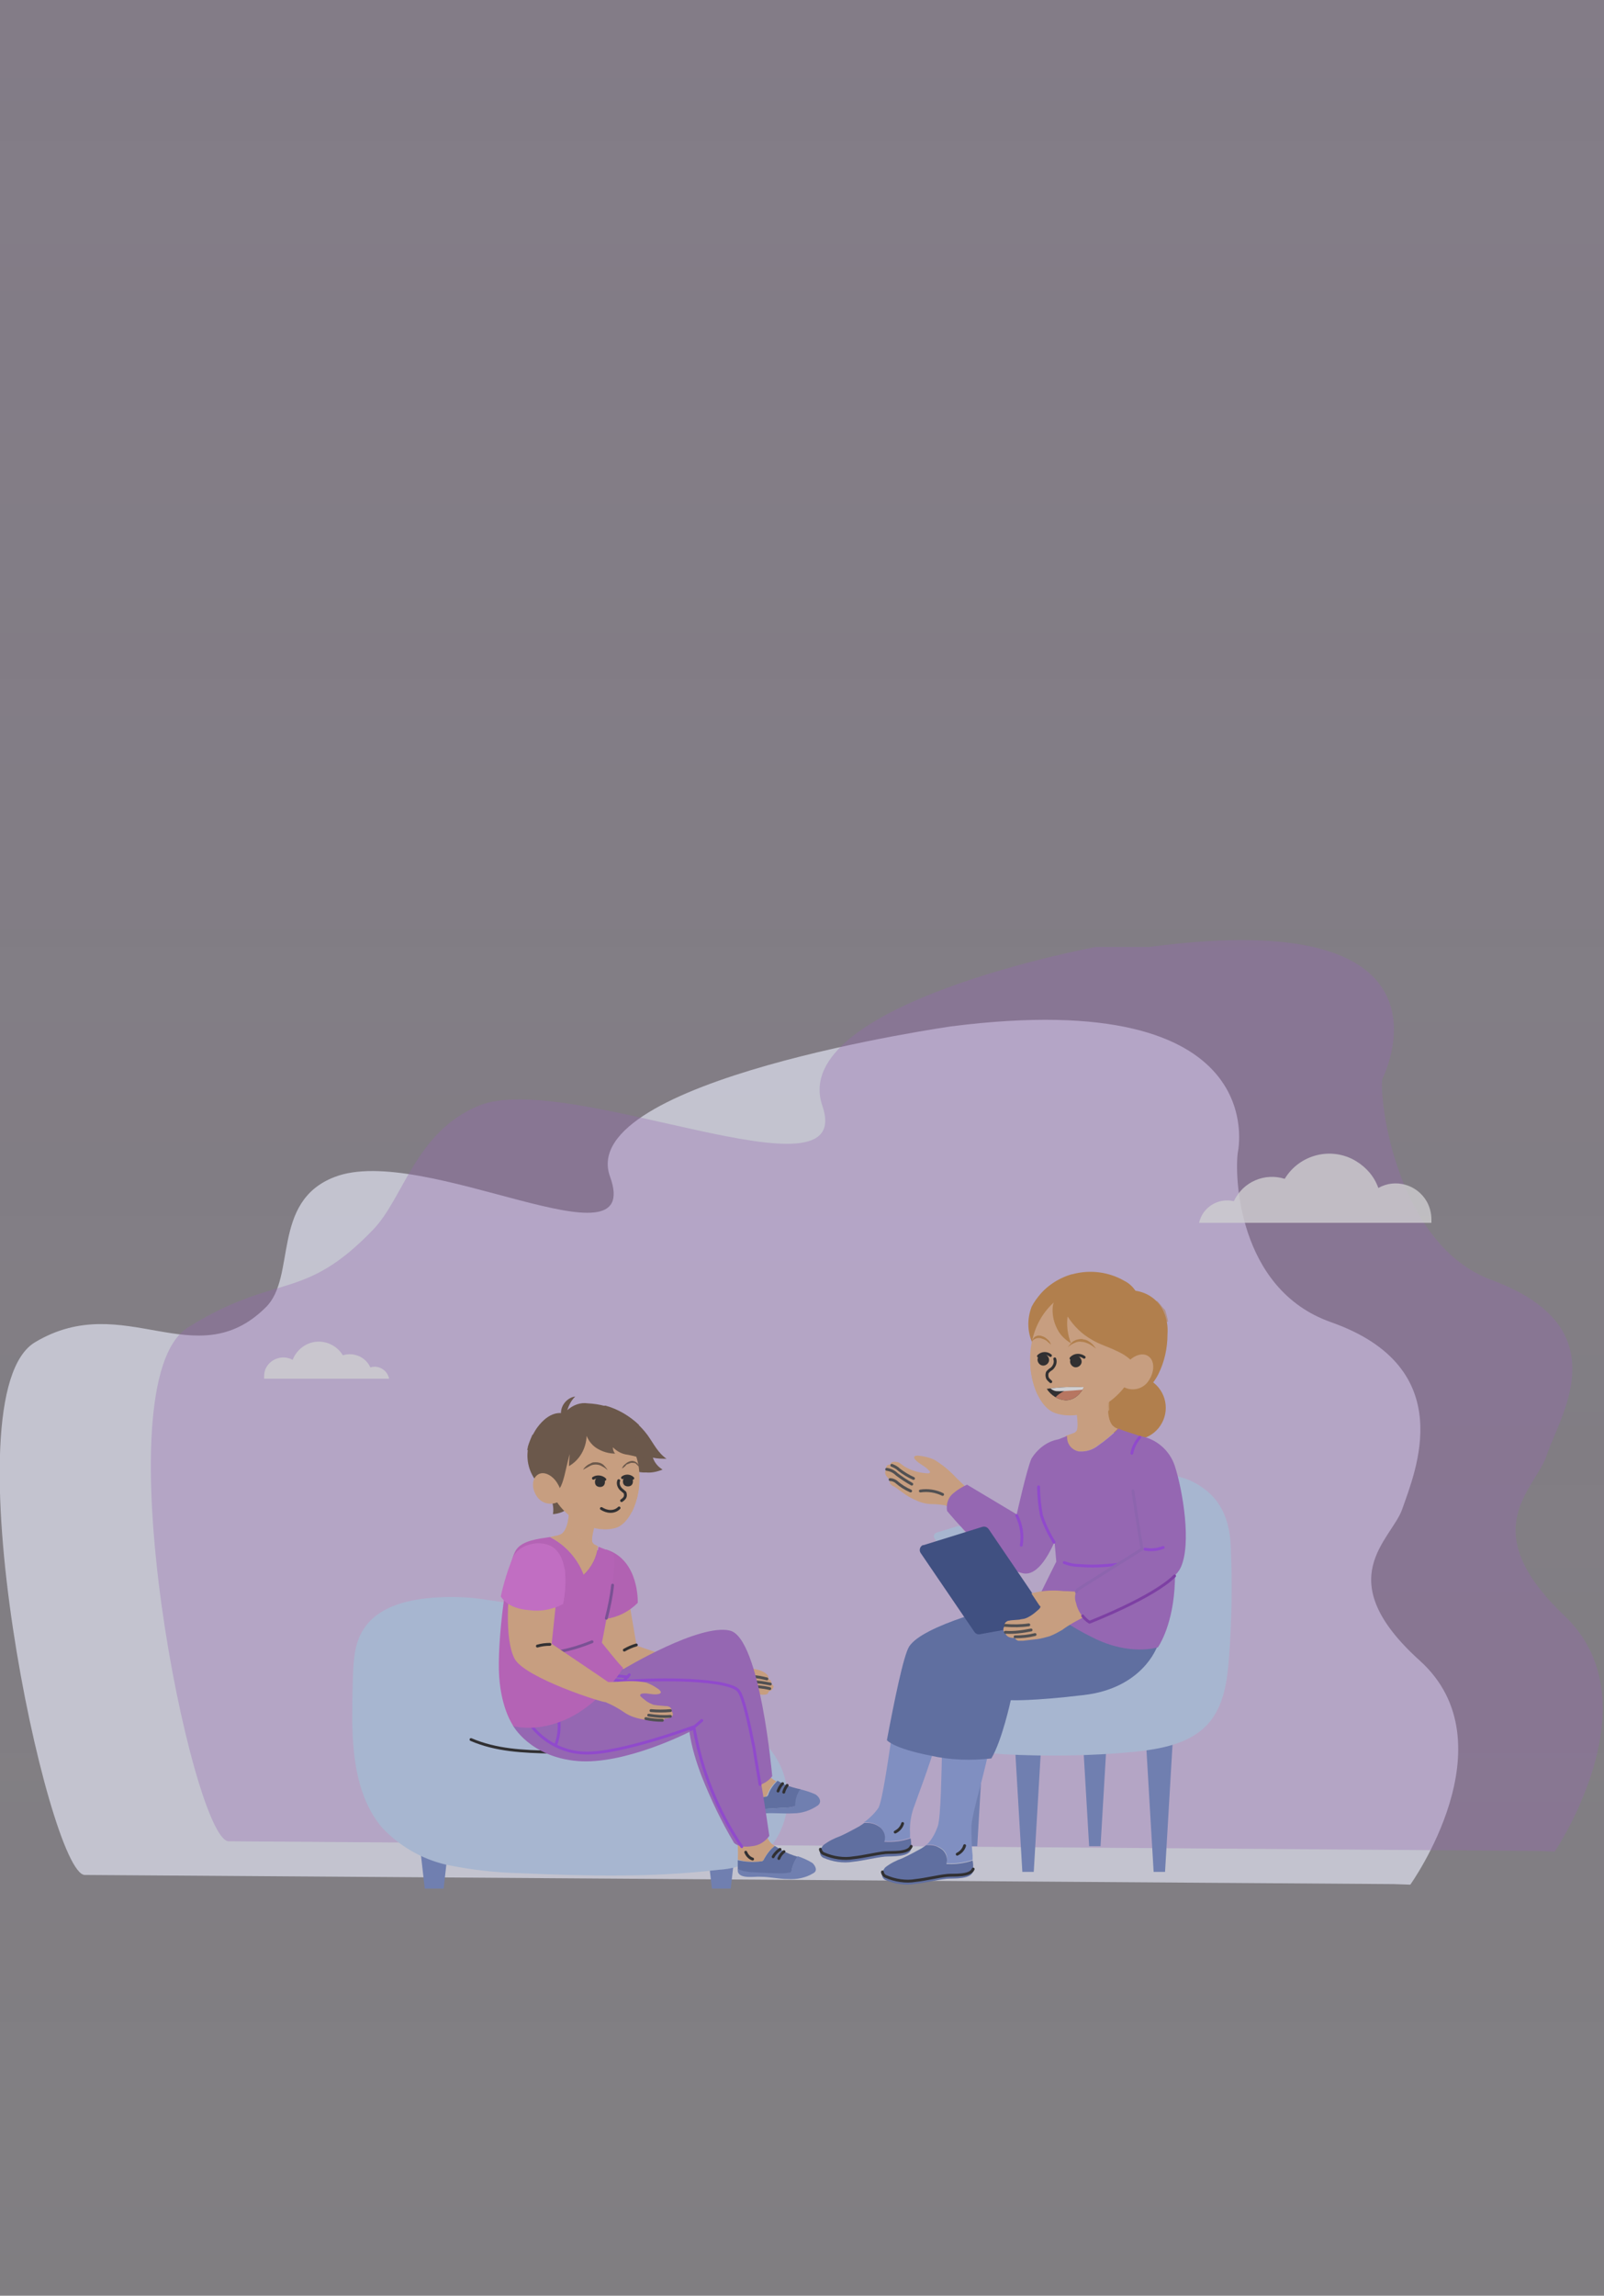 <?xml version="1.0" encoding="utf-8"?>
<!-- Generator: Adobe Illustrator 25.4.1, SVG Export Plug-In . SVG Version: 6.00 Build 0)  -->
<svg version="1.1" id="Layer_1" xmlns="http://www.w3.org/2000/svg" xmlns:xlink="http://www.w3.org/1999/xlink" x="0px" y="0px"
	 viewBox="0 0 281 402" style="enable-background:new 0 0 281 402;" xml:space="preserve">
<rect x="0" y="0" width="281" height="402" fill="#808080" stroke="none"/>
<style type="text/css">
	.st0{opacity:0.62;fill:url(#Rectangle_1367_00000054958990433977983810000001717138471080089990_);enable-background:new    ;}
	.st1{opacity:0.62;}
	.st2{fill:#EBEEFD;}
	.st3{opacity:0.33;fill:#A158CF;enable-background:new    ;}
	.st4{opacity:0.8;fill:#FFFFFF;enable-background:new    ;}
	.st5{fill:#6680CC;}
	.st6{fill:#BFD9FF;}
	.st7{fill:#CE802C;}
	.st8{fill:#8099E6;}
	.st9{fill:#4C66B2;}
	.st10{fill:none;stroke:#000000;stroke-width:0.5;stroke-linecap:round;stroke-linejoin:round;}
	.st11{fill:none;}
	.st12{fill:#F2B27E;}
	.st13{fill:none;stroke:#333333;stroke-width:0.5;stroke-linecap:round;stroke-linejoin:round;}
	.st14{fill:#A158CF;}
	.st15{fill:none;stroke:#9A2AF8;stroke-width:0.5;stroke-linecap:round;stroke-linejoin:round;}
	.st16{opacity:0.7;fill:#F2B27E;enable-background:new    ;}
	.st17{fill:#19337F;}
	.st18{fill:none;stroke:#7A1AB7;stroke-width:0.5;stroke-linecap:round;stroke-linejoin:round;}
	.st19{fill:none;stroke:#9456C8;stroke-width:0.5;stroke-linecap:round;stroke-linejoin:round;}
	.st20{clip-path:url(#SVGID_00000049210557439353652850000011794791091165718948_);}
	.st21{fill:url(#Path_737_00000134246535650267664410000002573740219390727301_);}
	.st22{fill:url(#Path_738_00000078034464154067713570000014028635651153822391_);}
	.st23{clip-path:url(#SVGID_00000013155405582954254780000018033253342852440723_);}
	.st24{fill:#D8714C;}
	.st25{fill:#FFFFFF;}
	.st26{fill:url(#Path_750_00000144324937305186176170000012811948966281504175_);}
	.st27{opacity:0.5;fill:#CE802C;enable-background:new    ;}
	.st28{fill:#CE51CE;}
	.st29{fill:#D353D3;}
	.st30{fill:none;stroke:#76369E;stroke-width:0.5;stroke-linecap:round;stroke-linejoin:round;}
	.st31{fill:#E864E8;}
	.st32{fill:#5E4028;}
	.st33{clip-path:url(#SVGID_00000083071421624719120430000004190749472004478852_);}
	.st34{fill:url(#Path_681_00000095325623866148960470000007224797143969714849_);}
	.st35{fill:url(#Path_682_00000116235362975451185790000008206043602666538908_);}
	.st36{fill:url(#Path_691_00000168804125680125002660000002344301558941889968_);}
</style>
<g id="Group_10737" transform="translate(-6450 2160)">
	
		<linearGradient id="Rectangle_1367_00000182521840848319325450000003696447232230816647_" gradientUnits="userSpaceOnUse" x1="6285.553" y1="-1563.11" x2="6285.553" y2="-1562.11" gradientTransform="matrix(281 0 0 -402 -1759650 -630128)">
		<stop  offset="0" style="stop-color:#A158CF;stop-opacity:3.900000e-02"/>
		<stop  offset="1" style="stop-color:#A158CF;stop-opacity:0.149"/>
	</linearGradient>
	
		<rect id="Rectangle_1367" x="6450" y="-2160" style="opacity:0.62;fill:url(#Rectangle_1367_00000182521840848319325450000003696447232230816647_);enable-background:new    ;" width="281" height="402"/>
	<g id="Group_10735" transform="translate(6613.265 -2530.274)" class="st1">
		<path id="Path_207" class="st2" d="M3.4,550c0,0-65.9,9.4-59.8,26.3c6.1,16.9-32.8-6-48.3,0.1c-11.1,4.3-6.6,17.5-12,22.8
			c-12.3,12.2-24.8-3.2-40.4,6.1c-15.6,9.2,2.3,93.3,8.7,93.3l229.3,1.6l2.9,0.1c0,0,17.7-24.7,1.7-39.2c-16-14.4-5-21.1-3.1-26.6
			c2.2-6.4,10.2-24.7-12.5-32.7c-16.5-5.8-16.9-26.1-16.3-29.8C53.6,571.9,60,542.8,3.4,550L3.4,550z"/>
		<path id="Path_92" class="st3" d="M28.7,536.1c0,0-54,10-47.9,27.8c6.1,17.8-44.7-6.4-60.2,0c-11.1,4.6-13.1,16.1-18.5,21.7
			c-12.3,12.8-16.8,7.4-32.4,17.1s0.8,90,7.1,90l229.4,1.7l2.9,0.1c0,0,17.7-26.1,1.7-41.3c-16-15.2-5-22.2-3.1-28.1
			c2.2-6.8,13-22.3-9.7-30.7c-16.5-6.1-19.7-31.3-19.1-35.2c0,0,15.8-30.7-40.8-23.1L28.7,536.1z"/>
		<path id="Path_124" class="st4" d="M46.8,584.4c0.6-2.7,3.3-4.4,6-3.8c0.1,0,0.1,0,0.1,0c1.6-3.4,5.4-5,8.9-3.9
			c2.6-4.3,8.2-5.7,12.5-3.1c1.8,1.1,3.2,2.7,3.9,4.7c3-1.7,6.8-0.6,8.5,2.4c0.5,0.9,0.8,2,0.8,3.1c0,0.2,0,0.4,0,0.6L46.8,584.4z"
			/>
		<path id="Path_126" class="st4" d="M-95.1,611.7c-0.3-1.5-1.8-2.4-3.2-2c0,0-0.1,0-0.1,0c-0.8-1.8-2.9-2.7-4.8-2.1
			c-1.4-2.3-4.4-3.1-6.7-1.7c-1,0.6-1.7,1.5-2.1,2.5c-1.6-0.9-3.7-0.3-4.6,1.3c-0.3,0.5-0.4,1.1-0.4,1.7c0,0.1,0,0.2,0,0.3
			L-95.1,611.7z"/>
		<g id="Group_10727" transform="translate(130.363 742.999)">
			<g id="Group_10699" transform="translate(22.473 35.564)">
				<path id="Path_697" class="st5" d="M-112-80.5h-2l-1.4-23.8h4.8L-112-80.5z"/>
				<path id="Path_698" class="st5" d="M-135-80.5h-2l-1.4-23.8h4.8L-135-80.5z"/>
				<path id="Path_699" class="st5" d="M-123.3-85h-2l-1.4-23.8h4.8L-123.3-85z"/>
				<path id="Path_700" class="st5" d="M-144.9-85h-2l-1.4-23.8h4.8L-144.9-85z"/>
				<path id="Path_701" class="st6" d="M-115.9-149.4c-3.8,1.2-6.9,3.9-8.7,7.4c-2.8,5.8-1.1,13.4-4.8,18.7c-2.9,4.1-8.1,5.6-12.9,7
					c-2,0.4-4,1.3-5.6,2.6c-2.8,2.9-2.7,7.5,0.1,10.3c0.2,0.2,0.4,0.4,0.7,0.6c2,1.3,4.4,1.5,6.8,1.7c7.6,0.4,15.2,0.3,22.7-0.4
					c4.8-0.5,10-1.4,13.2-5c2.7-3.1,3.3-7.4,3.6-11.5c0.5-6.5,0.6-13.1,0.3-19.7c-0.2-4.1-1.5-7.8-5.1-10.2
					C-108.6-150-112.4-150.6-115.9-149.4z"/>
			</g>
			<g id="Group_10726" transform="translate(0 0)">
				<ellipse id="Ellipse_96" class="st7" cx="-95" cy="-126.2" rx="5.6" ry="5.6"/>
				<path id="Path_702" class="st7" d="M-89.8-143.1c-0.9-2-2.8-3.3-4.9-3.6c-0.5-0.7-1.1-1.3-1.9-1.7c-4.8-2.8-11-1.9-14.7,2.2
					c-0.6,0.7-1.2,1.5-1.6,2.3c-1,2.6-0.7,5.4,0.9,7.7c1.6,2.2,3.8,3.9,6.4,4.7c0.6,0.2,1.2,0.4,1.7,0.7c0.5,0.5,1,1,1.3,1.5
					c1.7,1.8,4.3,2.5,6.6,1.8c2.3-0.8,4.2-2.4,5.3-4.6c1.1-2.2,1.6-4.6,1.6-7C-89-140.4-89.2-141.8-89.8-143.1z"/>
				<g id="Group_10700" transform="translate(0 55.691)">
					<path id="Path_703" class="st8" d="M-113.3-148.3c-5.1,1-18.6,4.5-21,8.2c-1.8,2.9-4,25.1-5.4,28.2c-0.6,0.9-1.4,1.7-2.3,2.4
						c-0.1,0.1-0.2,0.1-0.3,0.2c0.2,0,0.3,0,0.5,0c0.9,0,1.8,0.3,2.4,0.9c0.7,0.6,0.9,1.6,0.6,2.4c1.5,0.1,3.1-0.1,4.6-0.6
						c0-0.1,0-0.2,0-0.4s0-0.2,0-0.4c-0.1-1.7,0.2-3.4,0.8-4.9c0.5-1.5,2.3-6,4.1-12c1.8-6,2.7-9.1,2.7-9.1s6.8-0.3,16.4-1.2
						s11.9-8.4,11.9-8.4l0.1-7C-98.1-150-108.2-149.3-113.3-148.3z"/>
					<path id="Path_704" class="st9" d="M-134.1-106.5c-1.5,0.5-3,0.7-4.6,0.6c0.3-0.9,0-1.8-0.6-2.4c-0.7-0.6-1.5-0.9-2.4-0.9
						c-0.2,0-0.3,0-0.5,0c-0.2,0.1-0.4,0.3-0.6,0.4l-0.3,0.2c-1.1,0.6-2.2,1.2-3.3,1.7c-1.1,0.4-2.1,0.9-3,1.6
						c-0.6,0.7-0.9,1.7,0,2.2c1.6,0.7,3.5,1,5.2,0.7c1.9-0.2,3.7-0.7,5.6-0.9c1.1-0.1,4.5,0.2,4.6-1.5c0-0.1,0-0.2,0-0.5
						C-134-105.6-134-106-134.1-106.5z"/>
					<path id="Path_705" class="st10" d="M-149.9-104.6c0,0.3,0.3,0.7,0.6,0.8c1.6,0.7,3.5,1,5.2,0.7c1.9-0.2,3.7-0.7,5.6-0.9
						c1.1-0.1,4,0.2,4.5-1.1"/>
					<path id="Path_706" class="st10" d="M-135.5-109.1c-0.2,0.7-0.7,1.2-1.3,1.5"/>
				</g>
				<g id="Group_10701" transform="translate(10.863 57.369)">
					<path id="Path_707" class="st8" d="M-117.6-150c0,0-18,5.1-20.4,8.8c-1.9,3.1-1.1,27.3-2.2,30.9c-0.4,1.1-0.9,2.1-1.7,3
						c-0.1,0.1-0.2,0.1-0.3,0.2c0.2,0,0.3,0,0.5,0c0.9,0,1.8,0.4,2.4,0.9c0.7,0.6,0.9,1.6,0.6,2.4c1.5,0.1,3.1-0.1,4.6-0.6
						c0-0.1,0-0.2,0-0.4s0-0.2,0-0.4c-0.2-1.7-0.2-3.5-0.2-5.3c0.3-3,2.6-9.9,3.3-14.6c0.9-6.2,1.4-8.4,1.4-8.4s5.3-0.3,14.9-1.2
						s13.1-7.2,13.1-7.2l0.1-7L-117.6-150z"/>
					<path id="Path_708" class="st9" d="M-134.1-104.3c-1.5,0.5-3,0.7-4.6,0.6c0.3-0.9,0-1.8-0.6-2.4c-0.7-0.6-1.5-0.9-2.4-0.9
						c-0.2,0-0.3,0-0.5,0c-0.2,0.1-0.4,0.3-0.6,0.4l-0.3,0.2c-1.1,0.6-2.2,1.2-3.3,1.7c-1.1,0.4-2.1,0.9-3,1.6
						c-0.6,0.7-0.9,1.7,0,2.2c1.6,0.7,3.5,1,5.2,0.7c1.9-0.2,3.7-0.7,5.6-0.9c1.1-0.1,4.5,0.2,4.6-1.5c0-0.1,0-0.2,0-0.5
						C-134-103.4-134-103.8-134.1-104.3z"/>
					<path id="Path_709" class="st10" d="M-149.9-102.3c0,0.3,0.3,0.7,0.6,0.8c1.6,0.7,3.5,1,5.2,0.7c1.9-0.2,3.7-0.7,5.6-0.9
						c1.1-0.1,4,0.2,4.5-1.1"/>
					<path id="Path_710" class="st10" d="M-135.5-106.9c-0.2,0.7-0.7,1.2-1.3,1.5"/>
				</g>
				<g id="Group_10702" transform="translate(11.846 57.297)">
					<path id="Path_711" class="st9" d="M-125.2-149.9c-5.1,1-18.6,4.5-21,8.2c-1,1.6-2.6,9.5-3.9,16.4c0,0,1,1.4,7.6,2.7
						c3.5,0.8,7.1,0.9,10.7,0.5c1.9-3.2,3.4-10.2,3.4-10.2s3.6,0.2,12.8-0.9c10.3-1.2,12.8-8.4,12.8-8.4S-120.1-150.9-125.2-149.9z"
						/>
					<path id="Path_712" class="st11" d="M-136.2-141.8c-3,2.1-5.2,5.1-6.4,8.5"/>
				</g>
				<g id="Group_10707" transform="translate(11.505 29.36)">
					<g id="Group_10705" transform="translate(0 3.008)">
						<g id="Group_10704">
							<g id="Group_10703">
								<path id="Path_713" class="st12" d="M-149.1-145.2c-0.2-0.2-0.2-0.5-0.2-0.8c-0.2-0.2-0.4-0.4-0.6-0.7
									c-0.2-0.3-0.2-0.6-0.1-0.9c0-0.1,0.1-0.1,0.1-0.2c0-0.1,0-0.1,0-0.2c0-0.2,0.1-0.4,0.2-0.5c0.2-0.1,0.4-0.1,0.6-0.2
									c0-0.6,1.1-0.4,1.4-0.3c0.4,0.2,0.7,0.5,1,0.7c1.2,0.7,2.5,1.1,3.9,1.2c0.1,0,0.2,0,0.4,0c0.3-0.1,0.2-0.4,0-0.5
									c-0.7-0.8-1.7-1.1-2.4-1.9c-0.1-0.1-0.2-0.3-0.2-0.4c0.1-0.3,0.4-0.3,0.7-0.3c1,0.1,1.9,0.3,2.8,0.7c1.5,0.9,2.8,2,3.9,3.2
									c0.7,0.7,2.2,2.1,2.2,2.1l-2.5,3.5c-0.5-0.4-1.1-0.6-1.7-0.8c-0.7-0.1-1.4-0.2-2.1-0.2c-1,0-1.9-0.2-2.8-0.6
									c-0.7-0.3-1.3-0.6-1.9-1l-2.1-1.5C-148.7-144.8-148.9-145-149.1-145.2z"/>
								<path id="Path_714" class="st13" d="M-140-143.4c-1.2-0.6-2.6-0.8-3.9-0.6"/>
								<path id="Path_715" class="st13" d="M-149.2-146c0.4,0,0.9,0.2,1.2,0.5c0.7,0.6,1.5,1.1,2.4,1.5"/>
								<path id="Path_716" class="st13" d="M-149.8-147.8c0.7,0.1,1.3,0.4,1.8,0.9c0.8,0.6,1.7,1.2,2.6,1.7"/>
								<path id="Path_717" class="st13" d="M-148.9-148.5c0.5,0.2,0.9,0.4,1.3,0.8c0.8,0.6,1.6,1.1,2.5,1.5"/>
							</g>
						</g>
					</g>
					<g id="Group_10706" transform="translate(10.783)">
						<path id="Path_718" class="st14" d="M-130.7-150c-1.9,0.4-3.5,1.7-4.5,3.3c-0.8,1.7-2.6,9.8-2.6,9.8l-8.7-5.2
							c-0.9,0.4-1.7,0.9-2.4,1.5c-0.9,0.7-1.3,1.9-1.1,3.1c0,0,7.8,9.6,13.2,10.9s9-16.4,9-16.4S-128.9-150.4-130.7-150z"/>
						<path id="Path_719" class="st15" d="M-137.8-136.7c0.8,1.6,1.1,3.4,0.8,5.2"/>
					</g>
				</g>
				<g id="Group_10710" transform="translate(38.021 21.533)">
					<g id="Group_10708">
						<path id="Path_720" class="st12" d="M-144.4-141.2c0.4,0.6,1,1,1.6,1.1c1.2,0.1,2.5-0.2,3.4-1c1.3-0.8,2.5-1.9,3.6-3l-0.1,0
							c-0.3-0.1-0.6-0.3-0.9-0.6c-1.2-1.5-0.6-5.3-0.6-5.3l-5.9,1.6c0,0,0.7,3.5,0.3,4.6c-0.1,0.2-0.3,0.4-0.6,0.5
							c-0.3,0.1-0.8,0.3-1.4,0.5C-144.8-142.2-144.7-141.7-144.4-141.2z"/>
						<path id="Path_721" class="st14" d="M-127.8-140c-1.3-2.5-5.8-3.1-7.9-4.1c-1.1,1.1-2.3,2.1-3.6,3c-1,0.8-2.2,1.1-3.4,1
							c-1.3-0.3-2.1-1.4-2-2.7c-1.4,0.5-3.1,1.2-3.7,2c-0.6,0.8-1.9,5.9-0.7,11.9c0.5,1.6,1.3,3.2,2.2,4.7l0.3,3.4
							c0,0-3.4,6.8-3.4,6.9c3,2.5,6.3,4.7,9.8,6.4c6.5,3.3,11.4,1.7,11.4,1.7s2.4-3.3,2.9-10.1S-126.3-137-127.8-140z"/>
					</g>
					<path id="Path_722" class="st16" d="M-143.1-148.4l5.9-1.6c-0.1,0.9-0.2,1.8-0.1,2.6c-1.2,1.8-3.4,4.5-5.5,3.6
						c0,0,0-0.1,0.1-0.1C-142.4-144.9-143.1-148.4-143.1-148.4z"/>
					<g id="Group_10709" transform="translate(4.797 29.369)">
						<path id="Path_723" class="st15" d="M-150-150c0.8,0.3,1.6,0.5,2.5,0.5c2.3,0.2,4.5,0.1,6.8-0.2"/>
					</g>
					<path id="Path_724" class="st15" d="M-149.7-133.9c0,1.7,0.2,3.4,0.5,5c0.5,1.6,1.3,3.2,2.2,4.7"/>
				</g>
				<g id="Group_10711" transform="translate(17.474 44.443)">
					<path id="Path_725" class="st6" d="M-140.7-146.7l-4.9,1.6l-1.8-2.7c-0.2-0.3-0.1-0.7,0.2-0.9c0.1,0,0.1-0.1,0.2-0.1l3.6-1.1
						c0.3-0.1,0.6,0,0.8,0.3L-140.7-146.7z"/>
					<path id="Path_726" class="st17" d="M-128.4-133l-11,2c-0.4,0.1-0.8-0.1-1-0.4l-9.4-13.8c-0.3-0.4-0.2-1,0.2-1.3
						c0.1-0.1,0.2-0.1,0.3-0.1l10.3-3.2c0.4-0.1,0.8,0,1.1,0.4l10.2,15c0.3,0.4,0.2,1-0.3,1.3C-128.2-133-128.3-133-128.4-133z"/>
				</g>
				<g id="Group_10717" transform="translate(32.052 28.752)">
					<g id="Group_10714" transform="translate(0 27.041)">
						<g id="Group_10713">
							<path id="Path_727" class="st12" d="M-136.7-149.8c-0.9,0-1.8-0.1-2.7-0.1c-1.7-0.2-3.5-0.1-5.2,0.3c-0.1,0-0.2,0.1-0.4,0.1
								l1.4,2.1c0.1,0.1,0.1,0.1,0.2,0.2c0,0.2-0.2,0.4-0.3,0.5l0,0c-0.2,0.2-0.5,0.4-0.7,0.6c-0.5,0.4-1.1,0.8-1.7,1
								c-0.3,0.1-0.7,0.1-1,0.2l-1.3,0.1c-0.2,0-0.5,0.1-0.7,0.1c-0.2,0.1-0.4,0.2-0.5,0.4c-0.1,0.1-0.1,0.3,0,0.5
								c-0.1,0.1-0.3,0.3-0.3,0.5c0,0.1,0,0.2,0,0.3c0,0.1,0.1,0.2,0.2,0.3c0,0,0.1,0.1,0.1,0.1c0,0.1,0.1,0.1,0.1,0.2
								c0.1,0.3,0.4,0.5,0.7,0.6c0.3,0.1,0.6,0.1,0.9,0.1c0.1,0.3,0.4,0.4,0.6,0.5c0.3,0,0.6,0,0.8,0l2.6-0.3
								c0.7-0.1,1.4-0.3,2.1-0.5c0.8-0.3,1.5-0.7,2.2-1.1c1.2-0.9,2.5-1.6,3.9-2.3L-136.7-149.8z"/>
							<g id="Group_10712" transform="translate(0.452 6.009)">
								<path id="Path_728" class="st13" d="M-150-149.9c1.4,0.1,2.7,0.1,4.1-0.1"/>
								<path id="Path_729" class="st13" d="M-150-148.7c1.5,0.1,3-0.1,4.5-0.4"/>
								<path id="Path_730" class="st13" d="M-148.3-147.9c1.2,0,2.3-0.1,3.5-0.4"/>
							</g>
						</g>
					</g>
					<g id="Group_10715" transform="translate(12.724)">
						<path id="Path_731" class="st14" d="M-138.6-150c2.8,0.5,5.1,2.5,6,5.2c1.4,4.3,3,13.8,1,17.9s-16,9.5-16,9.5
							c-1.2-0.8-2-2-2.3-3.4c-0.3-0.8-0.2-1.6,0.2-2.3c0.1-0.1,11.3-7.1,11.3-7.1s-1.2-7.1-1.9-12.5S-138.6-150-138.6-150z"/>
					</g>
					<g id="Group_10716" transform="translate(12.892 9.589)">
						<path id="Path_732" class="st18" d="M-132.8-135.1c-3.8,3.8-14.9,8.1-14.9,8.1c-0.5-0.3-0.9-0.7-1.2-1.1"/>
						<path id="Path_733" class="st19" d="M-150-132.3c0-0.1,0.1-0.2,0.2-0.4c0.1-0.1,11.3-7.1,11.3-7.1s-0.9-5.2-1.6-10.2"/>
					</g>
					<path id="Path_734" class="st15" d="M-125.1-130.2c1.1,0.2,2.1,0.1,3.2-0.3"/>
					<path id="Path_735" class="st15" d="M-126-149.8c-0.7,0.8-1.2,1.8-1.4,2.8"/>
				</g>
				<g id="Group_10725" transform="translate(36.898 0.501)">
					<g id="Group_10723" transform="translate(0 2.045)">
						<g id="Group_10719">
							<path id="Path_736" class="st12" d="M-149.3-142c-2,5.9,0.2,13.1,3.7,14.2c4.8,1.6,11.8-1.9,13.8-7.8s0.2-12.4-4.7-14
								S-147.3-147.9-149.3-142z"/>
							<g>
								<defs>
									<path id="SVGID_1_" d="M-149.3-142c-2,5.9,0.2,13.1,3.7,14.2c4.8,1.6,11.8-1.9,13.8-7.8s0.2-12.4-4.7-14
										S-147.3-147.9-149.3-142z"/>
								</defs>
								<clipPath id="SVGID_00000029730653529895743830000017057731491709375622_">
									<use xlink:href="#SVGID_1_"  style="overflow:visible;"/>
								</clipPath>
								<g id="Group_10718" style="clip-path:url(#SVGID_00000029730653529895743830000017057731491709375622_);">
									
										<radialGradient id="Path_737_00000089547632243088368260000017634749546546233785_" cx="-499.9" cy="215.834" r="0.5" gradientTransform="matrix(-5.483 -1.833 1.833 -5.483 -3342.14 123.237)" gradientUnits="userSpaceOnUse">
										<stop  offset="0" style="stop-color:#E89575"/>
										<stop  offset="1" style="stop-color:#F2B27E"/>
									</radialGradient>
									<path id="Path_737" style="fill:url(#Path_737_00000089547632243088368260000017634749546546233785_);" d="M-135.8-131.8
										c-0.5,1.5-2.2,2.3-3.7,1.8c-1.5-0.5-2.3-2.2-1.8-3.7c0.5-1.5,2.1-2.3,3.7-1.8C-136.2-135-135.3-133.3-135.8-131.8
										C-135.8-131.8-135.8-131.8-135.8-131.8z"/>
									
										<radialGradient id="Path_738_00000095311341782893474320000014417280424262419099_" cx="-499.9" cy="215.834" r="0.5" gradientTransform="matrix(-5.483 -1.833 1.833 -5.483 -3307.939 130.018)" gradientUnits="userSpaceOnUse">
										<stop  offset="0" style="stop-color:#E89575"/>
										<stop  offset="1" style="stop-color:#F2B27E"/>
									</radialGradient>
									<path id="Path_738" style="fill:url(#Path_738_00000095311341782893474320000014417280424262419099_);" d="M-147.5-132.5
										c-0.5,1.5-2.2,2.3-3.7,1.8c-1.5-0.5-2.3-2.2-1.8-3.7c0.5-1.5,2.1-2.3,3.7-1.8C-147.8-135.7-147-134-147.5-132.5
										C-147.5-132.5-147.5-132.5-147.5-132.5z"/>
								</g>
							</g>
						</g>
						<g id="Group_10721" transform="translate(2.955 17.633)">
							<path id="Path_740" d="M-143.6-150c0,0-1,2.3-3.2,2.3c-1.4-0.1-2.6-0.9-3.3-2C-147.9-150-145.7-150.1-143.6-150z"/>
							<g>
								<defs>
									<path id="SVGID_00000024003531575519382210000017467202835150738098_" d="M-143.6-150c0,0-1,2.3-3.2,2.3
										c-1.4-0.1-2.6-0.9-3.3-2C-147.9-150-145.7-150.1-143.6-150z"/>
								</defs>
								<clipPath id="SVGID_00000160902081773037594770000013675109559373400251_">
									<use xlink:href="#SVGID_00000024003531575519382210000017467202835150738098_"  style="overflow:visible;"/>
								</clipPath>
								<g id="Group_10720" style="clip-path:url(#SVGID_00000160902081773037594770000013675109559373400251_);">
									<path id="Path_741" class="st24" d="M-148.9-147.1c0.2,1,2.2,1.3,4.5,0.8s3.8-1.8,3.6-2.8s-2.2-1.3-4.5-0.8
										S-149.2-148.1-148.9-147.1z"/>
									<path id="Path_742" class="st25" d="M-143.3-149.6c0,0-3.9,0.4-5.1,0.3s-1.9-1.6-1.9-1.6l6.7-0.4L-143.3-149.6z"/>
								</g>
							</g>
						</g>
						<path id="Path_744" d="M-143-137.2c-0.2,0.5,0.1,1.1,0.6,1.3c0.5,0.2,1.1-0.1,1.3-0.6c0.2-0.5-0.1-1.1-0.6-1.3c0,0,0,0,0,0
							C-142.2-138-142.8-137.7-143-137.2z"/>
						<path id="Path_745" d="M-148.7-137.5c-0.2,0.5,0.1,1.1,0.6,1.3c0.5,0.2,1.1-0.1,1.3-0.6c0.2-0.5-0.1-1.1-0.6-1.3c0,0,0,0,0,0
							C-147.9-138.4-148.5-138.1-148.7-137.5z"/>
						<path id="Path_746" class="st7" d="M-143.5-139.3c0.3-0.3,0.7-0.6,1.2-0.8c0.4-0.2,0.8-0.3,1.3-0.2c0.4,0,0.9,0.2,1.3,0.4
							c0.4,0.2,0.8,0.5,1.2,0.8c-0.3-0.4-0.6-0.8-1-1.1c-0.2-0.1-0.4-0.3-0.7-0.4c-0.2-0.1-0.5-0.1-0.8-0.2c-0.5,0-1,0.1-1.5,0.4
							C-142.9-140.1-143.2-139.7-143.5-139.3z"/>
						<path id="Path_747" class="st7" d="M-146.4-139.8c-0.1-0.3-0.3-0.7-0.6-0.9c-0.3-0.3-0.6-0.5-1-0.6c-0.2-0.1-0.4-0.1-0.6-0.1
							c-0.2,0-0.4,0.1-0.6,0.2c-0.3,0.2-0.5,0.6-0.6,0.9c0.2-0.3,0.5-0.5,0.8-0.6c0.3-0.1,0.6-0.1,0.9,0c0.3,0.1,0.6,0.2,0.9,0.4
							C-146.9-140.2-146.6-140-146.4-139.8z"/>
						<path id="Path_748" class="st10" d="M-140.6-137.6c-0.7-0.5-1.7-0.5-2.3,0.2"/>
						<path id="Path_749" class="st10" d="M-146.5-137.9c-0.6-0.5-1.5-0.5-2.1,0.1"/>
						<g id="Group_10722" transform="translate(2.854 12.48)">
							
								<linearGradient id="Path_750_00000065768222099834416670000009919471112215478674_" gradientUnits="userSpaceOnUse" x1="-483.774" y1="178.832" x2="-484.027" y2="179.444" gradientTransform="matrix(2.676 0 0 -4.265 1168.741 702.695)">
								<stop  offset="0" style="stop-color:#DB8965"/>
								<stop  offset="1" style="stop-color:#F2B27E"/>
							</linearGradient>
							<path id="Path_750" style="fill:url(#Path_750_00000065768222099834416670000009919471112215478674_);" d="M-148.6-149.8
								c0.2,0.6,0,1.2-0.5,1.7c-0.3,0.2-0.6,0.4-0.8,0.7c-0.1,0.3-0.1,0.6,0,0.9c0.1,0.3,0.4,0.5,0.6,0.7c0.6,0.1,1.2-0.2,1.5-0.6
								c0.5-1,0.6-2.1,0.2-3.1C-147.9-150.4-148.6-149.8-148.6-149.8z"/>
							<path id="Path_751" class="st10" d="M-148.6-149.8c0.2,0.6,0,1.2-0.5,1.7c-0.3,0.2-0.6,0.4-0.8,0.7c-0.1,0.3-0.1,0.6,0,0.9
								c0.1,0.3,0.4,0.5,0.6,0.7"/>
						</g>
					</g>
					<path id="Path_752" class="st7" d="M-142.9-138c-0.6-1.5-0.8-3.1-0.6-4.7c1.1,1.7,2.5,3.1,4.3,4.1c1.3,0.8,2.8,1.2,4.2,1.9
						c1.4,0.6,2.7,1.5,3.6,2.8c1-1.2,1.7-2.6,2-4.1c0.1-0.7,0-1.3-0.1-2c-0.1-0.9-0.3-1.8-0.6-2.7c-1.2-3-3.8-5.1-6.9-5.7
						c-2.6-0.4-5.3,0.2-7.5,1.7c-0.9,0.4-1.5,1.3-1.6,2.3c-0.1,1.2,0.1,2.4,0.6,3.5C-145-139.7-144.1-138.7-142.9-138z"/>
					<g id="Group_10724" transform="translate(15.68 13.981)">
						<path id="Path_753" class="st12" d="M-149-148.2c-1.1,1.6-1.4,3.2-0.3,3.9c1.5,0.8,3.4,0.3,4.3-1.1c1.1-1.6,1.1-3.5,0-4.3
							S-147.9-149.8-149-148.2z"/>
						<path id="Path_754" class="st11" d="M-144.3-148.7c0,0-2.3-0.2-4.8,3.1"/>
					</g>
					<path id="Path_755" class="st27" d="M-127.8-145.4c-0.3,0.1-0.7,0.3-1,0.4c-1.2,0.3-2.5,0.3-3.7,0.2c-1.6,0.1-3.2-0.2-4.6-0.8
						c-2.2-1-3.6-3.3-5.7-4.5c-2,0.6-3.7,1.7-5.1,3.1c1.4-0.4,2.9-0.5,4.3-0.3c4.4,0.8,7.7,4.5,12.1,5.6c1.8,0.5,3.8,0.4,5.6-0.1
						c-0.1-0.7-0.3-1.3-0.5-2C-126.9-144.3-127.3-144.9-127.8-145.4z"/>
				</g>
			</g>
		</g>
		<g id="Group_10698" transform="translate(48.45 764.715)">
			<g id="Group_10670" transform="translate(0 35.176)">
				<path id="Path_635" class="st5" d="M-134-98.9h-3.3l-1.2-10.5h5.7L-134-98.9z"/>
				<path id="Path_636" class="st5" d="M-83.7-98.9H-87l-1.2-10.5h5.7L-83.7-98.9z"/>
				<path id="Path_637" class="st6" d="M-136.3-149.8c-4.5,0.4-9.4,1.7-11.8,5.6c-1.6,2.5-1.7,5.7-1.8,8.7c-0.1,2.5-0.1,5-0.1,7.5
					c0.1,6.5,1,13.4,5.2,18.4c3,3.2,6.9,5.5,11.2,6.5c4.3,0.9,8.6,1.4,13,1.5c11.6,0.5,23.2,0.8,34.8-0.6c2.1-0.1,4.1-0.7,6-1.5
					c1.6-0.9,3-2.2,4-3.8c3-4.8,2.7-10.9-0.7-15.4c-3.6-4.7-9.9-6.4-15.8-6.9s-11.9,0.1-17.7-1.2c-2-0.3-3.8-1.2-5.3-2.6
					c-3.6-3.8-0.7-10.4-4.2-13.8c-1.6-1.5-4.5-1.7-6.5-2C-129.5-150-132.9-150.1-136.3-149.8z"/>
				<path id="Path_638" class="st10" d="M-115.2-122.8c-4.8-0.1-9.6-0.3-14-2.2"/>
			</g>
			<g id="Group_10697" transform="translate(25.63 0)">
				<g id="Group_10676" transform="translate(13.482 26.933)">
					<path id="Path_639" class="st12" d="M-115.3-126.1c-0.1-0.2-0.2-0.3-0.4-0.3c0.1-0.3,0-0.6-0.2-0.8c-0.1-0.1-0.3-0.1-0.3-0.2
						s0-0.2,0-0.2c0-0.4-0.4-0.7-0.7-0.9c-0.5-0.3-1.1-0.5-1.7-0.6c-0.6-0.2-1.2-0.3-1.8-0.4c-0.5-0.1-1-0.2-1.6-0.2
						c-1-0.2-2.1-0.1-3.1,0.2c-0.9,0.1-1.9,0.2-2.8,0.2l-11.4-3.9c0,0-2.1-12.3-2.2-12.8c0,0-0.3-3.5-3.2-3.6s-5.1,1.8-4.8,5.8
						s2,12.2,4.6,15c2.3,2.5,14.5,3.1,16.9,3.1c0.7,0.5,1.4,0.9,2.2,1.2c1.2,0.2,2.4,0.2,3.5-0.1c1.7-0.2,3.4-0.2,5.1,0
						c0.2,0,0.5,0,0.7-0.1c0.3-0.1,0.2-0.3,0.4-0.5c0.1-0.1,0.4-0.1,0.5-0.3C-115.4-125.7-115.3-125.9-115.3-126.1z"/>
					<g id="Group_10671" transform="translate(8.545 16.678)">
						<path id="Path_640" class="st10" d="M-147.9-150c-0.7,0.2-1.4,0.5-2.1,0.9"/>
					</g>
					<g id="Group_10672">
						<path id="Path_641" class="st28" d="M-144.5-150c0,0-4.9-0.5-5.3,3.9c-0.2,2.4-0.2,4.8-0.1,7.2c0,0,1.6,1.7,5.3,1
							c2.1-0.3,4-1.3,5.5-2.8C-139.1-140.7-138.8-148.1-144.5-150z"/>
					</g>
					<g id="Group_10675" transform="translate(24.923 20.72)">
						<g id="Group_10674">
							<g id="Group_10673" transform="translate(5.201 1.5)">
								<path id="Path_642" class="st13" d="M-150-147.9c0-0.3,0-0.7,0-1"/>
								<path id="Path_643" class="st13" d="M-149.9-148.3c1.3,0,2.6,0.1,3.8,0.4"/>
								<path id="Path_644" class="st13" d="M-149.2-149.1c1.1,0,2.2,0.2,3.2,0.4"/>
								<path id="Path_645" class="st13" d="M-149.1-150c0.8,0,1.7,0.2,2.5,0.4"/>
							</g>
							<path id="Path_646" class="st13" d="M-147.4-150c0.5,0.2,0.9,0.4,1.4,0.6c0.6,0.3,1.4,0.4,2,0.7c0.2,0.1,0.5,0.4,0.4,0.6
								c-0.1,0.1-0.2,0.3-0.3,0.3c-0.7,0.3-1.5,0.3-2.2,0.1c-0.5-0.1-1-0.1-1.4,0c-0.8,0.3-1.7,0.2-2.4-0.1"/>
						</g>
					</g>
				</g>
				<g id="Group_10678" transform="translate(7.437 40.797)">
					<g id="Group_10677" transform="translate(33.318 20.897)">
						<path id="Path_647" class="st12" d="M-144.2-141.4c0.1,0,0.2-0.1,0.3-0.1c0.1-0.1,0.1-0.2,0.2-0.3c0.3-0.9,0.9-1.8,1.6-2.4
							c-0.6-0.3-1.1-0.7-1.5-1.3c-0.5-0.9-0.8-1.8-1-2.8c-0.1-0.3-0.2-0.9-0.3-1.6l-5.2,1c0.3,1,0.7,2.1,1.1,3.2
							c0.3,1.5,0.5,3,0.6,4.4C-146.9-141.1-145.5-141.1-144.2-141.4z"/>
						<path id="Path_648" class="st9" d="M-145.4-139.3c1.7-0.1,3.3-0.2,5-0.3c0.6,0,1.1-0.1,1.7-0.3c0-1,0.3-2,0.9-2.9
							c-1-0.2-2-0.5-3-0.9l-0.3-0.2c-0.3-0.1-0.5-0.3-0.8-0.4c-0.7,0.7-1.3,1.5-1.6,2.4c0,0.1-0.1,0.2-0.2,0.3
							c-0.1,0.1-0.2,0.1-0.3,0.1c-1.3,0.3-2.7,0.4-4.1,0.1l0,0.3c0,0.5,0.1,1,0.1,1.3c0.3,0.1,0.7,0.2,1,0.3
							C-146.6-139.3-146-139.3-145.4-139.3z"/>
						<path id="Path_649" class="st5" d="M-135.2-141.9c-0.9-0.4-1.8-0.7-2.7-0.9c-0.6,0.8-0.9,1.8-0.9,2.9
							c-0.5,0.2-1.1,0.3-1.7,0.3c-1.7,0.1-3.3,0.2-5,0.3c-0.6,0-1.1,0-1.7,0c-0.3,0-0.7-0.1-1-0.3c0,0.2,0,0.4,0.1,0.4
							c0.4,1.4,3.1,0.7,4.1,0.6c1.6-0.1,3.2,0.1,4.9,0c1.5,0,3-0.5,4.3-1.4C-134.1-140.6-134.5-141.4-135.2-141.9z"/>
						<path id="Path_650" class="st10" d="M-147-142.8c0.3,0.5,0.7,0.9,1.3,1"/>
						<path id="Path_651" class="st10" d="M-141-143.8c-0.4,0.4-0.6,0.8-0.8,1.3"/>
						<path id="Path_652" class="st10" d="M-140.2-143.5c-0.3,0.4-0.5,0.8-0.6,1.2"/>
					</g>
					<path id="Path_653" class="st14" d="M-149.9-135.9c0,0,1.8,5.9,10.7,5.5s16.3-7.5,16.3-7.5l7.2,15.2c1,0.5,2.2,0.5,3.3,0.2
						c1.2-0.2,2.2-0.8,2.9-1.7c0,0-2.1-24.2-7.4-25.5s-18.6,6.7-18.6,6.7L-150-142L-149.9-135.9z"/>
				</g>
				<g id="Group_10682" transform="translate(2.429 48.837)">
					<g id="Group_10679" transform="translate(38.471 24.064)">
						<path id="Path_654" class="st12" d="M-144.9-141.4c0.1,0,0.2,0,0.3-0.1c0.1-0.1,0.2-0.2,0.2-0.3c0.4-0.9,1.1-1.7,1.9-2.3
							c-0.6-0.3-1-0.8-1.3-1.4c-0.4-0.9-0.7-1.9-0.8-2.9c0-0.3-0.1-0.9-0.2-1.6l-5.2,0.5c0.3,1,0.5,2.1,0.8,3.3
							c0.2,1.5,0.3,3,0.2,4.5C-147.7-141.3-146.3-141.2-144.9-141.4z"/>
						<path id="Path_655" class="st9" d="M-146.3-139.4c1.7,0.1,3.3,0.2,5,0.2c0.6,0,1.1,0,1.7-0.2c0.1-1,0.5-2,1.1-2.8
							c-1-0.3-2-0.7-2.9-1.2l-0.3-0.2c-0.3-0.2-0.5-0.3-0.8-0.5c-0.8,0.6-1.4,1.4-1.9,2.3c0,0.1-0.1,0.2-0.2,0.3
							c-0.1,0.1-0.2,0.1-0.3,0.1c-1.4,0.2-2.8,0.1-4.1-0.2c0,0.1,0,0.2,0,0.3c0,0.6,0,1,0,1.4c0.3,0.2,0.6,0.3,1,0.4
							C-147.5-139.5-146.9-139.4-146.3-139.4z"/>
						<path id="Path_656" class="st5" d="M-135.9-141.1c-0.8-0.5-1.7-0.9-2.6-1.2c-0.6,0.8-1,1.7-1.1,2.8c-0.6,0.1-1.1,0.2-1.7,0.2
							c-1.7,0-3.3-0.1-5-0.2c-0.6,0-1.1-0.1-1.7-0.2c-0.3-0.1-0.7-0.2-1-0.4c0,0.2,0,0.4,0,0.4c0.2,1.5,3.1,0.9,4,1
							c1.6,0,3.2,0.4,4.8,0.4c1.5,0.1,3.1-0.2,4.4-1C-135-139.7-135.3-140.5-135.9-141.1z"/>
						<path id="Path_657" class="st10" d="M-147.6-143c0.2,0.5,0.6,1,1.2,1.2"/>
						<path id="Path_658" class="st10" d="M-141.6-143.5c-0.1,0.1-0.3,0.2-0.4,0.3c-0.3,0.3-0.6,0.6-0.8,1"/>
						<path id="Path_659" class="st10" d="M-140.9-143.1c-0.4,0.3-0.7,0.7-0.9,1.2"/>
					</g>
					<g id="Group_10681">
						<path id="Path_660" class="st14" d="M-149.9-141.1c0,0,3,5.5,11.3,6.2S-119-140-119-140c0.4,2.7,1.2,5.3,2.2,7.9
							c1.6,4,3.4,7.8,5.6,11.5c0,0,0.8,1,3.2,0.6c1.2-0.1,2.3-0.8,3-1.8c0,0-3.1-22-5.1-25.2s-25.3-1.2-25.3-1.2l-14.4,1.1
							L-149.9-141.1z"/>
						<g id="Group_10680" transform="translate(3.273)">
							<path id="Path_661" class="st15" d="M-150-141.1c2.3,2.9,5.7,4.7,9.4,4.8c6.1,0.2,19.1-4.6,19.1-4.6c1.3,7.5,4.1,14.7,8.4,21
								"/>
							<path id="Path_662" class="st15" d="M-122-140.4l1.9-1.6"/>
							<path id="Path_663" class="st15" d="M-145.7-137.7c0.7-1.8,0.8-3.8,0.3-5.6"/>
							<path id="Path_664" class="st15" d="M-132.8-150l-1.1,1.2c6.3-0.6,18.9-0.5,20.3,1.7c0.8,1.2,1.7,5.2,2.6,9.7
								c0,0,0.5,3.1,1.1,6.6"/>
							<path id="Path_665" class="st15" d="M-133.8-148.9c-1.2-0.2-2.4-0.3-3.6-0.2"/>
							<path id="Path_666" class="st15" d="M-133.1-149.6c-1.2-0.2-2.4-0.3-3.6-0.2"/>
						</g>
					</g>
				</g>
				<g id="Group_10686" transform="translate(0 19.512)">
					<g id="Group_10683">
						<path id="Path_667" class="st29" d="M-128.2-121.9c-0.8-0.7-3.7-4.4-3.7-4.4s2.8-13.8,2.1-15.2c-0.4-0.9-1.8-1.2-2.7-1.6
							c-0.2,1.9-1.1,3.7-2.5,5c-1.1-2.9-3.2-5.3-6-6.7c-2,0.3-4.8,0.6-5.9,2.2c-1.7,2.4-3.4,16.3-3,22.2s2.5,8.7,2.5,8.7
							s4.3,1.3,9.9-1.5S-128.1-121.8-128.2-121.9L-128.2-121.9z"/>
						<path id="Path_668" class="st12" d="M-135.1-138.2c1.4-1.3,2.3-3.1,2.5-5c-0.2-0.1-0.4-0.2-0.6-0.3c-0.2-0.1-0.3-0.3-0.4-0.5
							c-0.2-1,0.8-3.9,0.8-3.9l-4.8-2.1c0,0,0,3.4-1.2,4.5c-0.2,0.2-0.5,0.3-0.8,0.4c-0.5,0.1-0.9,0.2-1.4,0.3
							C-138.3-143.4-136.2-141.1-135.1-138.2z"/>
					</g>
					<path id="Path_669" class="st16" d="M-132.8-147.9l-4.8-2.1c0,0.8-0.1,1.5-0.2,2.3c0.8,1.7,2.4,4.3,4.2,3.8c0,0,0-0.1,0-0.1
						C-133.9-145-132.8-147.9-132.8-147.9z"/>
					<g id="Group_10685" transform="translate(8.073 13.622)">
						<g id="Group_10684" transform="translate(0 9.913)">
							<path id="Path_670" class="st30" d="M-141.7-150c-2.7,1.1-5.4,1.8-8.3,2.1"/>
						</g>
						<path id="Path_671" class="st30" d="M-139.2-144.2c0.5-1.9,0.9-3.9,1.1-5.8"/>
					</g>
				</g>
				<g id="Group_10690" transform="translate(0.388 25.81)">
					<g id="Group_10688" transform="translate(1.012 0.198)">
						<path id="Path_672" class="st12" d="M-120.9-120.5c-0.1-0.2-0.2-0.3-0.3-0.4c0.1-0.1,0.1-0.3,0-0.4c-0.1-0.2-0.3-0.3-0.4-0.3
							c-0.2-0.1-0.4-0.1-0.6-0.1l-1.1-0.1c-0.3,0-0.6-0.1-0.9-0.1c-0.5-0.2-1-0.4-1.5-0.8c-0.2-0.2-0.4-0.3-0.6-0.5
							c-0.1-0.1-0.3-0.2-0.3-0.4c0-0.2,0.3-0.3,0.5-0.3c0.9-0.1,1.8,0.3,2.7,0.1c0.1,0,0.3-0.1,0.4-0.2c0.1-0.2-0.1-0.4-0.3-0.6
							c-0.7-0.5-1.4-0.9-2.2-1.2c-1.4-0.3-2.9-0.3-4.4-0.2c-0.8,0.1-2.3,0.1-2.3,0.1c-0.1-0.1-9.9-6.7-9.9-6.7s1.3-12.4,1.4-13
							c0,0,0.7-3.5-2.1-4.3s-5.4,0.3-6.2,4.2s-1.4,12.3,0.4,15.7s15.7,7.8,15.9,7.6c1.2,0.5,2.3,1.1,3.3,1.8
							c0.6,0.4,1.2,0.7,1.9,0.9c0.6,0.2,1.2,0.3,1.8,0.4l2.2,0.2c0.2,0,0.5,0,0.7,0c0.2,0,0.4-0.2,0.5-0.4c0.3,0,0.5,0,0.8-0.1
							c0.3-0.1,0.5-0.3,0.6-0.5c0-0.1,0-0.1,0.1-0.2c0,0,0.1-0.1,0.1-0.1C-120.9-120.1-120.9-120.3-120.9-120.5z"/>
						<g id="Group_10687" transform="translate(5.395 17.498)">
							<path id="Path_673" class="st13" d="M-126.7-138.4c-1.1,0.1-2.3,0.1-3.4,0"/>
							<path id="Path_674" class="st13" d="M-126.7-137.4c-1.3,0.1-2.5,0-3.8-0.2"/>
							<path id="Path_675" class="st13" d="M-128.1-136.7c-1,0-2-0.1-2.9-0.3"/>
							<path id="Path_676" class="st10" d="M-147.8-150c-0.8,0-1.5,0.1-2.2,0.3"/>
						</g>
					</g>
					<g id="Group_10689">
						<path id="Path_677" class="st31" d="M-143.7-150c0,0-3.1,0.1-4.2,2.5c-0.9,2.2-1.6,4.5-2.1,6.8c0,0,1,2.1,4.9,2.4
							c2.1,0.3,4.2-0.1,6-1.1C-139.1-139.3-136.6-150.3-143.7-150z"/>
						<path id="Path_678" class="st31" d="M-140.6-138.7c0.5-0.2,1-0.4,1.5-0.7c0.4-2,0.5-4.1,0.3-6.2"/>
					</g>
				</g>
				<g id="Group_10696" transform="translate(4.927)">
					<path id="Path_679" class="st32" d="M-126.2-137.1c-0.8-0.5-1.4-1.2-1.7-2.1c0.8,0.2,1.6,0.2,2.4,0.2c-1.5-1-2.3-2.7-3.3-4.1
						c-2.5-3.4-6.3-5.4-10.5-5.6c-1.3-0.2-2.6,0.3-3.6,1.2c0.3-0.9,0.7-1.7,1.4-2.4c-1.4,0.2-2.5,1.5-2.5,2.9
						c-1.7-0.1-3.2,1.2-4.2,2.6c-0.7,1-1.2,2.1-1.5,3.3c-0.5,2.2,0.1,4.6,1.6,6.3c0.7,0.6,1.3,1.3,1.9,2c0.7,1,1,2.3,0.8,3.5
						c1.6-0.1,3.1-1,4-2.3c0.9-1.3,2-2.6,3.1-3.7c1.4-1,3-1.6,4.7-1.8c1.5-0.2,2.9,0.6,4.5,0.5
						C-128.2-136.5-127.2-136.7-126.2-137.1z"/>
					<g id="Group_10694" transform="translate(3.484 3.62)">
						<g id="Group_10692">
							<path id="Path_680" class="st12" d="M-134.2-142.7c1.5,5.1-0.7,11.3-3.7,12.2c-4.2,1.2-10.1-2.1-11.6-7.3s0.3-10.7,4.5-11.9
								S-135.7-147.9-134.2-142.7z"/>
							<g>
								<defs>
									<path id="SVGID_00000144315755299567098170000014589750659356148151_" d="M-134.2-142.7c1.5,5.1-0.7,11.3-3.7,12.2
										c-4.2,1.2-10.1-2.1-11.6-7.3s0.3-10.7,4.5-11.9S-135.7-147.9-134.2-142.7z"/>
								</defs>
								<clipPath id="SVGID_00000107589286625653536040000008331405234924056454_">
									<use xlink:href="#SVGID_00000144315755299567098170000014589750659356148151_"  style="overflow:visible;"/>
								</clipPath>
								<g id="Group_10691" style="clip-path:url(#SVGID_00000107589286625653536040000008331405234924056454_);">
									
										<radialGradient id="Path_681_00000065787135565487984190000015430068051450819238_" cx="-409.802" cy="190.154" r="0.5" gradientTransform="matrix(4.806 -1.38 -1.38 -4.806 2080.503 211.707)" gradientUnits="userSpaceOnUse">
										<stop  offset="0" style="stop-color:#E89575"/>
										<stop  offset="1" style="stop-color:#F2B27E"/>
									</radialGradient>
									<path id="Path_681" style="fill:url(#Path_681_00000065787135565487984190000015430068051450819238_);" d="M-146.2-134.4
										c0.4,1.3,1.8,2.1,3.1,1.7c1.3-0.4,2.1-1.8,1.7-3.1c-0.4-1.3-1.8-2.1-3.1-1.7C-145.8-137.1-146.5-135.8-146.2-134.4
										C-146.2-134.4-146.2-134.4-146.2-134.4z"/>
									
										<radialGradient id="Path_682_00000109021946926619792250000001432096021314172548_" cx="-409.802" cy="190.154" r="0.5" gradientTransform="matrix(4.806 -1.38 -1.38 -4.806 2089.804 211.559)" gradientUnits="userSpaceOnUse">
										<stop  offset="0" style="stop-color:#E89575"/>
										<stop  offset="1" style="stop-color:#F2B27E"/>
									</radialGradient>
									<path id="Path_682" style="fill:url(#Path_682_00000109021946926619792250000001432096021314172548_);" d="M-136.1-134.6
										c0.4,1.3,1.8,2.1,3.1,1.7c1.3-0.4,2.1-1.8,1.7-3.1c-0.4-1.3-1.8-2.1-3.1-1.7C-135.7-137.3-136.4-135.9-136.1-134.6
										C-136.1-134.6-136.1-134.6-136.1-134.6z"/>
								</g>
							</g>
						</g>
						<path id="Path_684" class="st10" d="M-137.3-134c-0.4,0.4-0.9,0.6-1.5,0.6c-0.6,0-1.1-0.2-1.6-0.5"/>
						<path id="Path_685" d="M-139.8-138.8c0.1,0.5-0.1,1-0.6,1.1c-0.5,0.1-1-0.1-1.1-0.6c-0.1-0.5,0.1-1,0.6-1.1
							C-140.4-139.5-139.9-139.3-139.8-138.8z"/>
						<path id="Path_686" d="M-134.9-138.9c0.1,0.5-0.1,1-0.6,1.1c-0.5,0.1-1-0.1-1.1-0.6c-0.1-0.5,0.1-1,0.6-1.1
							C-135.5-139.6-135-139.4-134.9-138.9z"/>
						<path id="Path_687" class="st32" d="M-139.3-140.6c-0.3-0.3-0.6-0.5-1-0.7c-0.3-0.2-0.7-0.3-1.1-0.3c-0.4,0-0.8,0.1-1.1,0.3
							c-0.4,0.2-0.7,0.4-1.1,0.6c0.2-0.4,0.6-0.7,0.9-0.9c0.2-0.1,0.4-0.2,0.6-0.3c0.2-0.1,0.4-0.1,0.7-0.1c0.5,0,0.9,0.1,1.3,0.4
							C-139.8-141.3-139.5-141-139.3-140.6z"/>
						<path id="Path_688" class="st32" d="M-136.8-140.9c0.1-0.3,0.3-0.6,0.6-0.8c0.2-0.2,0.5-0.4,0.9-0.5c0.2,0,0.3-0.1,0.5,0
							c0.2,0,0.3,0.1,0.5,0.2c0.3,0.2,0.4,0.5,0.5,0.8c-0.2-0.2-0.4-0.4-0.6-0.6c-0.2-0.1-0.5-0.1-0.8-0.1c-0.3,0.1-0.5,0.2-0.8,0.3
							C-136.3-141.2-136.5-141.1-136.8-140.9z"/>
						<path id="Path_689" class="st10" d="M-141.8-139.2c0.6-0.4,1.5-0.3,2,0.2"/>
						<path id="Path_690" class="st10" d="M-136.7-139.3c0.5-0.4,1.3-0.4,1.8,0.1"/>
						<g id="Group_10693" transform="translate(11.436 11.015)">
							
								<linearGradient id="Path_691_00000103253403658214303010000003017256825112440239_" gradientUnits="userSpaceOnUse" x1="-412.717" y1="170.921" x2="-412.976" y2="171.528" gradientTransform="matrix(2.265 0 0 -3.717 791.326 508.263)">
								<stop  offset="0" style="stop-color:#DB8965"/>
								<stop  offset="1" style="stop-color:#F2B27E"/>
							</linearGradient>
							<path id="Path_691" style="fill:url(#Path_691_00000103253403658214303010000003017256825112440239_);" d="M-148.8-149.8
								c-0.2,0.5,0,1.1,0.4,1.5c0.2,0.2,0.5,0.4,0.7,0.6c0.1,0.3,0.1,0.6,0,0.8c-0.1,0.2-0.3,0.4-0.6,0.6c-0.5,0.1-1-0.2-1.3-0.6
								c-0.4-0.9-0.4-1.8,0-2.7C-149.4-150.4-148.8-149.8-148.8-149.8z"/>
							<path id="Path_692" class="st10" d="M-148.8-149.8c-0.2,0.5,0,1.1,0.4,1.5c0.2,0.2,0.5,0.4,0.7,0.6c0.1,0.3,0.1,0.6,0,0.8
								c-0.1,0.2-0.3,0.4-0.6,0.6"/>
						</g>
					</g>
					<path id="Path_693" class="st32" d="M-143.4-136c0.3-1.3,0.6-2.5,0.9-3.8c0,0.7-0.1,1.4-0.1,2.1c1.9-1.1,3-3.1,3.1-5.3
						c0.4,1,1.1,1.8,2,2.3c0.9,0.5,1.9,0.8,3,0.8c-0.3-0.3-0.4-0.7-0.4-1.1c0.7,0.7,1.6,1.2,2.6,1.3c1,0.2,1.9,0.4,2.8,0.8
						c-0.1-0.9-0.3-1.8-0.8-2.6c-0.9-1.8-2.3-3.3-4.1-4.3c-1.8-1.1-4.5-1.9-6.6-1.2c-2.7,0.8-4.9,3-5.6,5.8c-0.1,0.5-0.2,1-0.3,1.6
						c-0.2,1.2-0.2,2.4,0,3.6c0.2,0.9,0.9,2.3,1.8,2.6C-144.1-133.1-143.6-135.3-143.4-136z"/>
					<g id="Group_10695" transform="translate(1.116 13.604)">
						<path id="Path_694" class="st12" d="M-145.8-148.4c0.9,1.4,1.1,2.8,0.1,3.4c-1.3,0.6-2.9,0.2-3.7-1.1c-0.9-1.4-0.8-3,0.2-3.7
							S-146.7-149.8-145.8-148.4z"/>
						<path id="Path_695" class="st11" d="M-149.8-148.9c0,0,2-0.1,4,2.9"/>
					</g>
					<path id="Path_696" class="st32" d="M-144.7-142c1.3-0.9,2.7-1.6,4.2-2.3c2.7-0.9,5.5-1.1,8.3-0.8c0.6,0,1.3,0.1,1.9,0.2
						c-1.7-1.6-3.7-2.8-5.9-3.4c-1.1,0.1-2.2,0.4-3.2,0.8c-2.1,1.1-3.5,3.1-5.8,3.9c-1.2,0.4-2.5,0.5-3.8,0.4
						c-0.3,0.7-0.6,1.4-0.8,2.1c0,0.2-0.1,0.4-0.1,0.6c0.2,0,0.4,0,0.6,0C-147.7-140.6-146.1-141.1-144.7-142z"/>
				</g>
			</g>
		</g>
	</g>
</g>
</svg>

